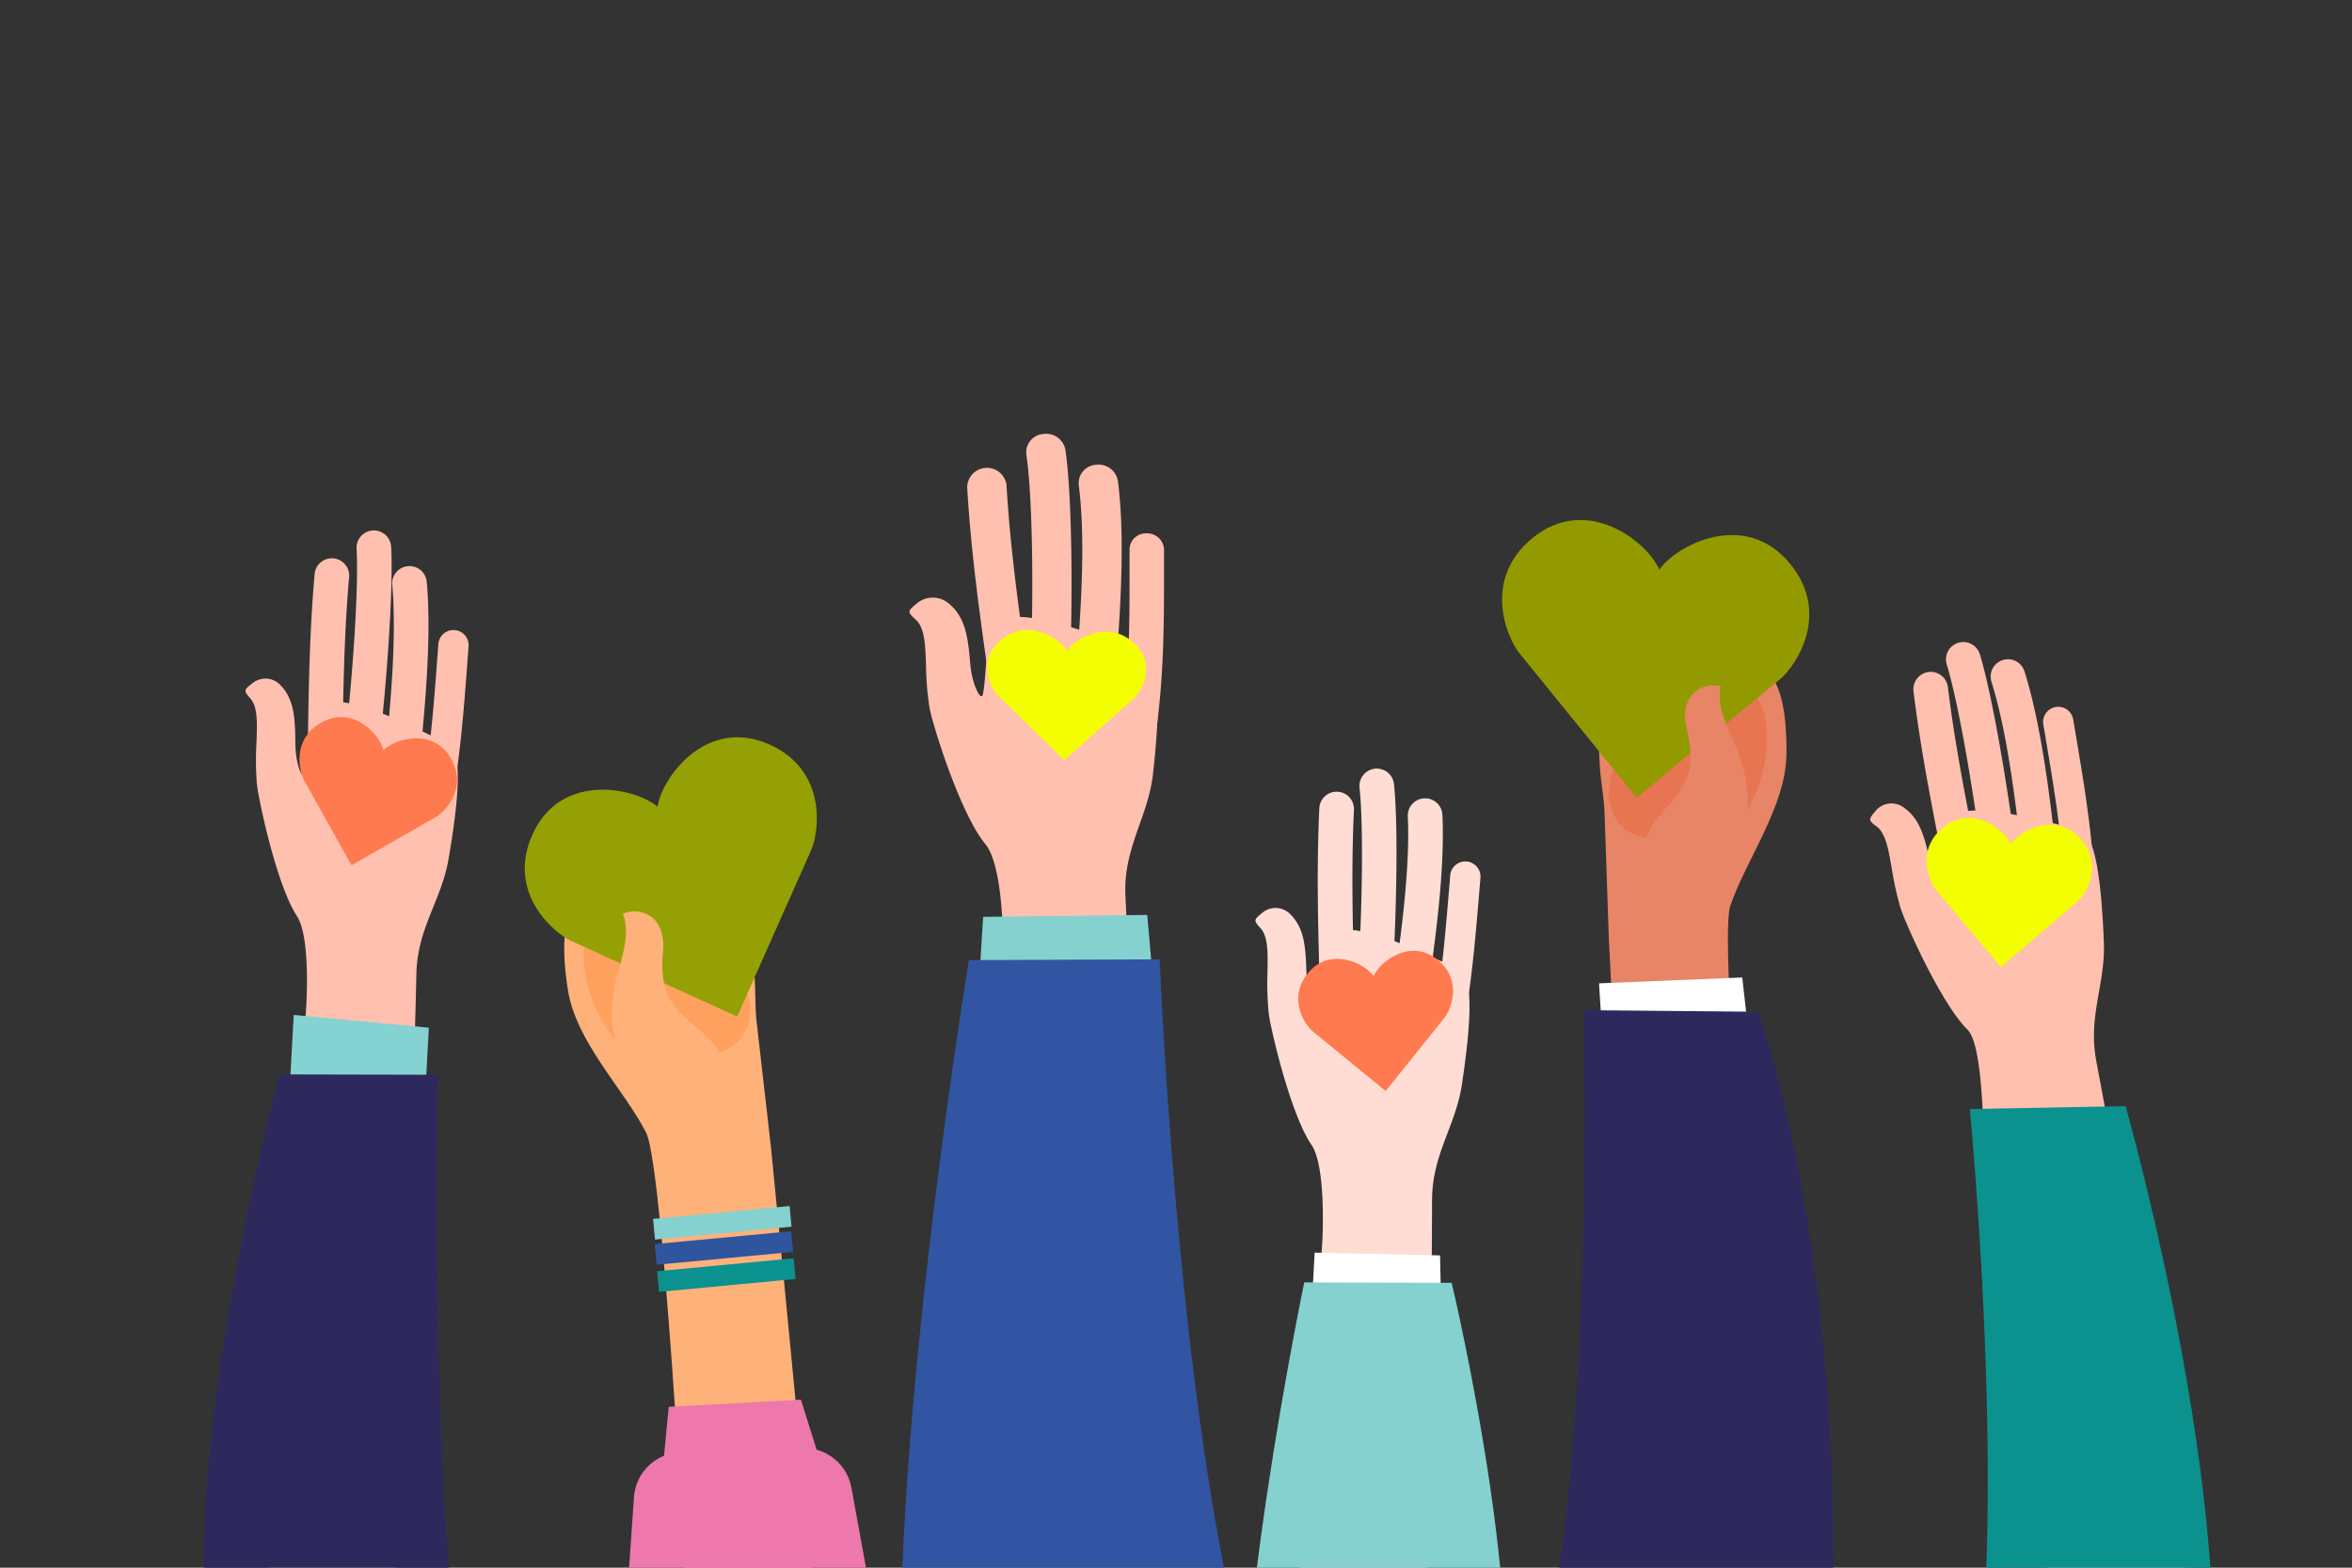 <svg xmlns="http://www.w3.org/2000/svg" xmlns:xlink="http://www.w3.org/1999/xlink" width="468.006" height="312.005" viewBox="0 0 468.006 312.005">
  <rect x="0" y="0" width="468.006" height="312.005" fill="#333333" stroke="none"/>
  <defs>
    <clipPath id="clip-path">
      <rect id="Rectangle_1697" data-name="Rectangle 1697" width="468.007" height="312.005" fill="none"/>
    </clipPath>
  </defs>
  <g id="Group_1179" data-name="Group 1179" clip-path="url(#clip-path)">
    <path id="Path_8205" data-name="Path 8205" d="M308.941,140.382c.162,3.215.853,6.456.964,9.692q.424,12.409.848,24.819c.129,3.754,4.893,94.038,5.021,97.795l26.139,2.977s-9.634-99.2-7.01-107.038c3.106-9.286,11.174-19.9,11.209-30.541.062-18.329-5.7-20.366-17.6-17.87-7.212,1.512-11.218-7.351-15.383-1.533-1.435,2.007-4.943,3.525-4.953,6.054,0,.458.746,15.186.768,15.645" transform="translate(9.371 11.748)" fill="#e88566"/>
    <path id="Path_8206" data-name="Path 8206" d="M322.586,128.71c-10.2,2.276-12.56,15.283-12.056,17.909,2.273,11.838,15.685,7.2,23.279,5.348s11.535-23.419,4.545-27.116c-2.364-1.25-8.14,2.154-15.768,3.859" transform="translate(9.602 12.543)" fill="#e87551"/>
    <path id="Path_8207" data-name="Path 8207" d="M297.23,97.653c10.946-8.972,23,.867,25.288,6.26,3.309-4.838,17.054-12.117,26.026-1.171,8.055,9.827,1.312,20.126-1.936,22.905L318.018,149.3,294.63,120.493c-2.639-3.364-7.227-14.785,2.6-22.84" transform="translate(7.665 9.467)" fill="#929a00"/>
    <path id="Path_8208" data-name="Path 8208" d="M332.149,124.112s-.039.255-.108.737a10.322,10.322,0,0,0-.025,2.111c.094,1.873,1.035,4.562,2.879,8.614,3.087,6.775,3.549,13.521.7,20.425-1.509,3.652-2.675,7.967-4.635,11.271-2.5,4.2-7.816,2.232-9.734-1.393-1.946-3.672-5.255-6.646-4.212-10.706,1.382-5.366,7.323-8.465,8.744-13.831,1.018-3.837-.33-8.493-.415-8.821-.6-2.39-.284-5.25,1.189-6.822a5.737,5.737,0,0,1,5.62-1.585" transform="translate(10.241 12.48)" fill="#e88566"/>
    <path id="Path_8209" data-name="Path 8209" d="M341.295,212.8l-30.253,1.439-2.293-36.326,28.5-1.168Z" transform="translate(9.429 17.795)" fill="#fff"/>
    <path id="Path_8210" data-name="Path 8210" d="M355.686,322.043c5.74-85.306-13.874-139.074-13.874-139.074l-16.993-.154-17.773-.16s2.636,104.39-11.62,139.677c-2.754,6.815,29.365-1.5,29.365-1.5s30.377,8.927,30.9,1.214" transform="translate(8.071 18.391)" fill="#2d295c"/>
    <path id="Path_8211" data-name="Path 8211" d="M258.869,206.806c1.757-.773,3.49-1.425,4.969-2.009.626-.247,1.26-.479,1.9-.71-.092-6.9-.285-13.468-.471-19.757-.383-12.951-.745-25.184-.17-37.531a3.446,3.446,0,1,0-6.884-.321c-.59,12.611-.223,24.97.164,38.056.209,7.047.426,14.44.5,22.272" transform="translate(4.309 14.417)" fill="#ffddd4"/>
    <path id="Path_8212" data-name="Path 8212" d="M263.822,200.909q3.431.182,6.85.485c2.428-26.222,2.762-50.393,1.8-59.341a3.446,3.446,0,1,0-6.853.739c.943,8.741.6,32.416-1.793,58.117" transform="translate(4.906 13.993)" fill="#ffddd4"/>
    <path id="Path_8213" data-name="Path 8213" d="M269,199.412q3.409.535,6.785,1.218c3.552-20.763,6.43-39.8,5.8-53a3.446,3.446,0,0,0-6.885.327c.593,12.508-2.221,31.1-5.7,51.45" transform="translate(5.427 14.534)" fill="#ffddd4"/>
    <path id="Path_8214" data-name="Path 8214" d="M276.481,199.135q2.934.758,5.825,1.648C286.072,186.9,287.07,175,288.2,161.461l.2-2.427a3.015,3.015,0,1,0-6.01-.505l-.2,2.431c-1.1,13.151-2.065,24.716-5.707,38.175" transform="translate(6.18 15.683)" fill="#ffddd4"/>
    <path id="Path_8215" data-name="Path 8215" d="M283.385,174.686c-22.8-10.7-22.4-5.4-23.6.788-.252,1.3-.715,6.421-1.127,7.571-.4,1.111-1.749-2.08-1.873-5.893-.164-4.981-.347-8.744-3.038-11.545a4.1,4.1,0,0,0-5.564-.612c-1.738,1.451-2.117,1.538-.58,3.151,1.566,1.647,1.5,4.988,1.429,8.858a60.325,60.325,0,0,0,.174,7.343,11.61,11.61,0,0,0,.2,1.6q.168,1.1.434,2.208c1.347,6.327,4.633,18.366,7.945,23.168,2.773,4.019,2.354,17.238,2.044,20.917-1.086,12.89-7.1,104.672-7.1,104.672-.14,9.2,27.458,9.2,27.4,2.919-.237-25.486,1.557-71.8,1.647-117.5.018-9.166,4.689-14.7,5.944-23.044,3.915-26.041-.594-22.842-4.34-24.6" transform="translate(3.176 16.528)" fill="#ffddd4"/>
    <path id="Path_8216" data-name="Path 8216" d="M282.617,239.053l-25.944,1.021.734-13.575,24.949.55Z" transform="translate(4.186 22.805)" fill="#fff"/>
    <path id="Path_8217" data-name="Path 8217" d="M293.711,331.808c-4.4,11.413-46.492,19.048-48.43,6.971-4.769-29.718,11.289-106.9,11.289-106.9l29.338.086s17.71,74.159,7.8,99.841" transform="translate(2.95 23.347)" fill="#85d1cf"/>
    <path id="Path_8218" data-name="Path 8218" d="M282.115,173.725c-5.544-4.5-11.593.5-12.736,3.224-1.681-2.43-8.632-6.065-13.127-.521-4.035,4.977-.608,10.152,1.037,11.545l14.481,11.852,11.718-14.59c1.321-1.7,3.6-7.476-1.373-11.511" transform="translate(3.953 17.31)" fill="#ff7a4f"/>
    <path id="Path_8219" data-name="Path 8219" d="M74.927,164.4c1.786-.7,3.545-1.282,5.046-1.805.636-.222,1.279-.427,1.923-.633.188-6.9.262-13.468.331-19.761.142-12.956.276-25.192,1.354-37.506a3.446,3.446,0,1,0-6.866-.6c-1.1,12.575-1.236,24.94-1.38,38.032-.077,7.049-.161,14.444-.407,22.273" transform="translate(-14.113 10.164)" fill="#ffc0af"/>
    <path id="Path_8220" data-name="Path 8220" d="M79.857,157.509q3.416.355,6.817.829c3.741-26.066,5.288-50.191,4.773-59.177a3.446,3.446,0,0,0-6.881.4c.5,8.777-1.023,32.4-4.708,57.953" transform="translate(-13.617 9.657)" fill="#ffc0af"/>
    <path id="Path_8221" data-name="Path 8221" d="M87.431,157.725q3.429.386,6.831.923c2.649-20.9,4.7-40.04,3.5-53.2a3.447,3.447,0,0,0-6.865.624c1.136,12.471-.872,31.166-3.469,51.65" transform="translate(-12.854 10.302)" fill="#ffc0af"/>
    <path id="Path_8222" data-name="Path 8222" d="M93.882,157.368q2.94.731,5.839,1.6c3.643-13.917,4.534-25.828,5.541-39.373l.182-2.43a3.015,3.015,0,1,0-6.014-.45l-.181,2.433c-.98,13.161-1.845,24.733-5.367,38.225" transform="translate(-12.205 11.47)" fill="#ffc0af"/>
    <path id="Path_8223" data-name="Path 8223" d="M100.63,133.871c-22.575-11.165-22.284-5.849-23.61.308-.278,1.294-.846,6.406-1.28,7.546-.419,1.1-1.707-2.116-1.754-5.93-.062-4.983-.17-8.749-2.8-11.6a4.1,4.1,0,0,0-5.551-.724c-1.767,1.415-2.147,1.495-.644,3.139,1.533,1.677,1.4,5.017,1.249,8.885a60.051,60.051,0,0,0,.024,7.345,11.689,11.689,0,0,0,.172,1.6q.145,1.1.389,2.216c1.218,6.352,4.259,18.456,7.473,23.325,2.69,4.075,2,17.283,1.618,20.955-1.348,12.866-9.226,104.507-9.226,104.507-.326,9.2,27.265,9.753,27.338,3.475.281-25.486,3.015-71.757,4.033-117.44.2-9.163,4.987-14.6,6.411-22.917,4.443-25.956-.13-22.85-3.839-24.685" transform="translate(-15.208 12.352)" fill="#ffc0af"/>
    <path id="Path_8224" data-name="Path 8224" d="M70.959,219.936l26.891,2.543,2-36.422-26.891-2.542Z" transform="translate(-14.513 18.477)" fill="#84d2d2"/>
    <path id="Path_8225" data-name="Path 8225" d="M62.038,318.718c7.551,11.315,50.014,8.484,46.963-1.835-7.7-26.049-5.871-122.542-5.871-122.542l-31.6-.07s-26.043,99.638-9.488,124.448" transform="translate(-15.965 19.56)" fill="#2d295c"/>
    <path id="Path_8226" data-name="Path 8226" d="M104,137.978c-3.623-6.421-11.33-3.915-13.46-1.73-.695-2.972-6-9.1-12.418-5.476-5.764,3.253-4.432,9.525-3.379,11.488l9.422,16.879,16.791-9.579c1.915-1.136,6.3-5.817,3.044-11.581" transform="translate(-14.225 13.055)" fill="#ff7a4f"/>
    <path id="Path_8227" data-name="Path 8227" d="M202.152,151.332c1.9-1.015,3.785-1.9,5.391-2.685.681-.332,1.373-.649,2.064-.966-.892-7.194-1.858-14.019-2.787-20.56-1.911-13.469-3.716-26.191-4.473-39.143a3.932,3.932,0,0,0-7.825.482c.772,13.227,2.6,26.081,4.527,39.69,1.04,7.328,2.129,15.018,3.1,23.181" transform="translate(-2.072 8.518)" fill="#ffc0af"/>
    <path id="Path_8228" data-name="Path 8228" d="M205.184,143.58q3.906.094,7.8.314c1.859-27.582,1.408-52.954,0-62.315a3.888,3.888,0,0,0-4.421-3.1,3.667,3.667,0,0,0-3.345,4.07c1.373,9.144,1.8,34-.041,61.031" transform="translate(-0.998 7.898)" fill="#ffc0af"/>
    <path id="Path_8229" data-name="Path 8229" d="M212.685,142.337q3.911.322,7.8.8c2.309-22,4-42.134,2.191-55.914a3.9,3.9,0,0,0-4.363-3.184,3.664,3.664,0,0,0-3.421,4c1.712,13.061.059,32.729-2.2,54.289" transform="translate(-0.243 8.46)" fill="#ffc0af"/>
    <path id="Path_8230" data-name="Path 8230" d="M221.323,142.546q3.4.568,6.758,1.281c2.938-14.828,2.928-27.37,2.91-41.632l0-2.558a3.344,3.344,0,0,0-3.432-3.2,3.262,3.262,0,0,0-3.426,3.131l0,2.561c.018,13.858.028,26.043-2.81,40.417" transform="translate(0.627 9.71)" fill="#ffc0af"/>
    <path id="Path_8231" data-name="Path 8231" d="M226.288,117.44c-26.486-10.079-25.745-4.533-26.773,2.01-.216,1.375-.463,6.768-.868,7.994-.391,1.183-2.1-2.095-2.45-6.086-.456-5.213-.87-9.15-4.08-11.951a4.946,4.946,0,0,0-6.354-.362c-1.9,1.608-2.321,1.718-.489,3.333,1.87,1.648,1.979,5.155,2.106,9.215a58.4,58.4,0,0,0,.6,7.689,11.317,11.317,0,0,0,.318,1.664q.251,1.142.613,2.294c1.874,6.564,6.263,19.022,10.287,23.89,3.369,4.075,3.612,17.955,3.459,21.828-.534,13.569-2.377,110.1-2.377,110.1.342,9.657,31.7,8.265,31.3,1.685-1.655-26.708-2.134-75.357-4.517-123.268-.478-9.61,4.53-15.644,5.5-24.457,3.033-27.5-1.917-23.918-6.27-25.574" transform="translate(-3.121 10.879)" fill="#ffc0af"/>
    <path id="Path_8232" data-name="Path 8232" d="M196.744,177.567l34.328-1.444-.939-10.687-32.658.385Z" transform="translate(-1.848 16.657)" fill="#85d1cf"/>
    <path id="Path_8233" data-name="Path 8233" d="M185.66,348.523c3.4,13.454,77.9-3.363,72.1-15.97-19.078-41.459-23.716-159.09-23.716-159.09l-37.956.156S174.472,304.3,185.66,348.523" transform="translate(-3.288 17.465)" fill="#3155a3"/>
    <path id="Path_8234" data-name="Path 8234" d="M227.4,116.583c-5.052-4.88-11.851-.922-13.366,1.5-1.393-2.481-7.988-6.724-13.278-2.063-4.749,4.184-1.937,9.449-.446,10.953l13.18,12.853,13.808-12.279c1.565-1.439,4.636-6.579.1-10.961" transform="translate(-1.71 11.471)" fill="#f3ff00"/>
    <path id="Path_8235" data-name="Path 8235" d="M376.416,184.742c1.6-1.058,3.2-1.992,4.559-2.817.576-.349,1.162-.684,1.749-1.019-1.254-6.79-2.548-13.227-3.791-19.4-2.558-12.7-4.975-24.7-6.486-36.965a3.446,3.446,0,1,0-6.84.842c1.542,12.529,3.984,24.651,6.569,37.485,1.392,6.911,2.851,14.162,4.24,21.871" transform="translate(15.151 12.235)" fill="#ffc0af"/>
    <path id="Path_8236" data-name="Path 8236" d="M380.806,177.964q3.4-.467,6.818-.813c-2.553-26.21-6.777-50.012-9.41-58.618a3.446,3.446,0,0,0-6.591,2.016c2.571,8.407,6.7,31.722,9.183,57.415" transform="translate(15.744 11.689)" fill="#ffc0af"/>
    <path id="Path_8237" data-name="Path 8237" d="M387.29,174.847q3.432-.352,6.87-.55c-1.856-20.983-3.923-40.124-7.891-52.725a3.447,3.447,0,0,0-6.575,2.07c3.762,11.944,5.777,30.638,7.6,51.2" transform="translate(16.556 11.998)" fill="#ffc0af"/>
    <path id="Path_8238" data-name="Path 8238" d="M393.386,172.086c2.02.006,4.037.053,6.052.155.215-14.384-1.764-26.162-4.02-39.556l-.4-2.4a3.016,3.016,0,0,0-5.948,1l.405,2.406c2.191,13.013,4.114,24.458,3.915,38.4" transform="translate(17.511 12.864)" fill="#ffc0af"/>
    <path id="Path_8239" data-name="Path 8239" d="M395.37,149.5c-24.4-6.22-23.013-1.081-23.027,5.217,0,1.324.506,6.441.319,7.649-.182,1.165-2.111-1.715-2.951-5.436-1.1-4.861-1.988-8.521-5.158-10.766a4.1,4.1,0,0,0-5.579.447c-1.433,1.752-1.789,1.909.024,3.2,1.848,1.322,2.415,4.616,3.071,8.431a60.407,60.407,0,0,0,1.553,7.178,11.745,11.745,0,0,0,.5,1.53c.248.7.527,1.4.841,2.088,2.515,5.959,8.009,17.165,12.166,21.256,3.479,3.425,3.09,24.365,3.478,28.036,1.36,12.865,15.206,96.259,15.206,96.259,1.6,9.068,28.7,3.862,27.462-2.293-5.033-24.987-11.993-70.813-20.51-115.705-1.708-9.006,1.838-15.318,1.5-23.751-1.059-26.313-4.885-22.322-8.9-23.344" transform="translate(14.364 14.628)" fill="#ffc0af"/>
    <path id="Path_8240" data-name="Path 8240" d="M406.911,200.007l-31,.577s8.9,91.506-1.375,131.5c-1.22,4.747,18.533,6.393,18.533,6.393l-.065-2.81s27.016,5.566,28.715-1.418c10.787-44.358-14.81-134.239-14.81-134.239" transform="translate(16.047 20.138)" fill="#0b928e"/>
    <path id="Path_8241" data-name="Path 8241" d="M398.774,152.223c-4.93-5.815-12.269-1.771-14.008.864-1.282-2.884-7.861-8.075-13.677-3.145-5.219,4.427-2.647,10.538-1.2,12.325l12.856,15.307,15.187-13c1.725-1.527,5.263-7.135.838-12.355" transform="translate(15.391 14.891)" fill="#f3ff00"/>
    <path id="Path_8242" data-name="Path 8242" d="M159.486,177.526c.315,3.2.109,6.511.477,9.728q1.412,12.336,2.824,24.672c.427,3.734,9.039,93.732,9.466,97.466l-25.413,6.8s-5.11-99.532-8.863-106.9c-4.443-8.726-13.99-18.036-15.594-28.552-2.766-18.118,2.637-20.986,14.773-20.272,7.356.433,13.733,4.787,18.712,9.927,1.716,1.772,3.064,3.266,3.447,5.765q.1.679.171,1.365" transform="translate(-9.406 16.147)" fill="#ffb17a"/>
    <path id="Path_8243" data-name="Path 8243" d="M143.805,168.227c10.42.747,14.678,13.262,14.566,15.934-.5,12.044-14.451,9.437-22.235,8.726s-14.865-21.461-8.5-26.15c2.154-1.585,8.369.93,16.166,1.49" transform="translate(-9.054 16.736)" fill="#ffa15e"/>
    <path id="Path_8244" data-name="Path 8244" d="M170.535,264.419l-30.984,1.771,1.125-11.679,26.3-1.424Z" transform="translate(-7.607 25.482)" fill="#ee78ac"/>
    <path id="Path_8245" data-name="Path 8245" d="M185.848,313.759l-54.241.416,2.948-42.561a9.624,9.624,0,0,1,9.272-8.953l24.2-.827a9.622,9.622,0,0,1,9.795,7.891Z" transform="translate(-8.406 26.362)" fill="#ee78ac"/>
    <rect id="Rectangle_1694" data-name="Rectangle 1694" width="27.276" height="4.13" transform="matrix(0.996, -0.094, 0.094, 0.996, 129.948, 242.592)" fill="#85d1cf"/>
    <rect id="Rectangle_1695" data-name="Rectangle 1695" width="27.276" height="4.13" transform="matrix(0.996, -0.094, 0.094, 0.996, 130.757, 252.996)" fill="#0b928e"/>
    <rect id="Rectangle_1696" data-name="Rectangle 1696" width="27.276" height="4.13" transform="matrix(0.996, -0.094, 0.094, 0.996, 130.258, 247.604)" fill="#2f559e"/>
    <path id="Path_8246" data-name="Path 8246" d="M163.277,134.77c-12.636-5.687-21.515,6.687-22.306,12.369-4.362-3.728-19.212-7.1-24.9,5.533-5.106,11.345,3.9,19.359,7.675,21.158l33.06,15.064,14.757-33.2c1.636-3.852,3.059-15.82-8.286-20.926" transform="translate(-10.125 13.422)" fill="#95a004"/>
    <path id="Path_8247" data-name="Path 8247" d="M132.51,165.264s.076.247.215.713a10.234,10.234,0,0,1,.338,2.085c.184,1.867-.351,4.665-1.577,8.944-2.053,7.157-1.515,13.9,2.325,20.305,2.031,3.389,3.82,7.484,6.247,10.463,3.09,3.786,8.059,1.054,9.422-2.814,1.382-3.92,4.217-7.349,2.587-11.212-2.16-5.1-8.493-7.292-10.689-12.389-1.574-3.644-.927-8.449-.893-8.785.244-2.453-.493-5.236-2.182-6.572a5.734,5.734,0,0,0-5.793-.739" transform="translate(-8.537 16.594)" fill="#ffb17a"/>
  </g>
</svg>
